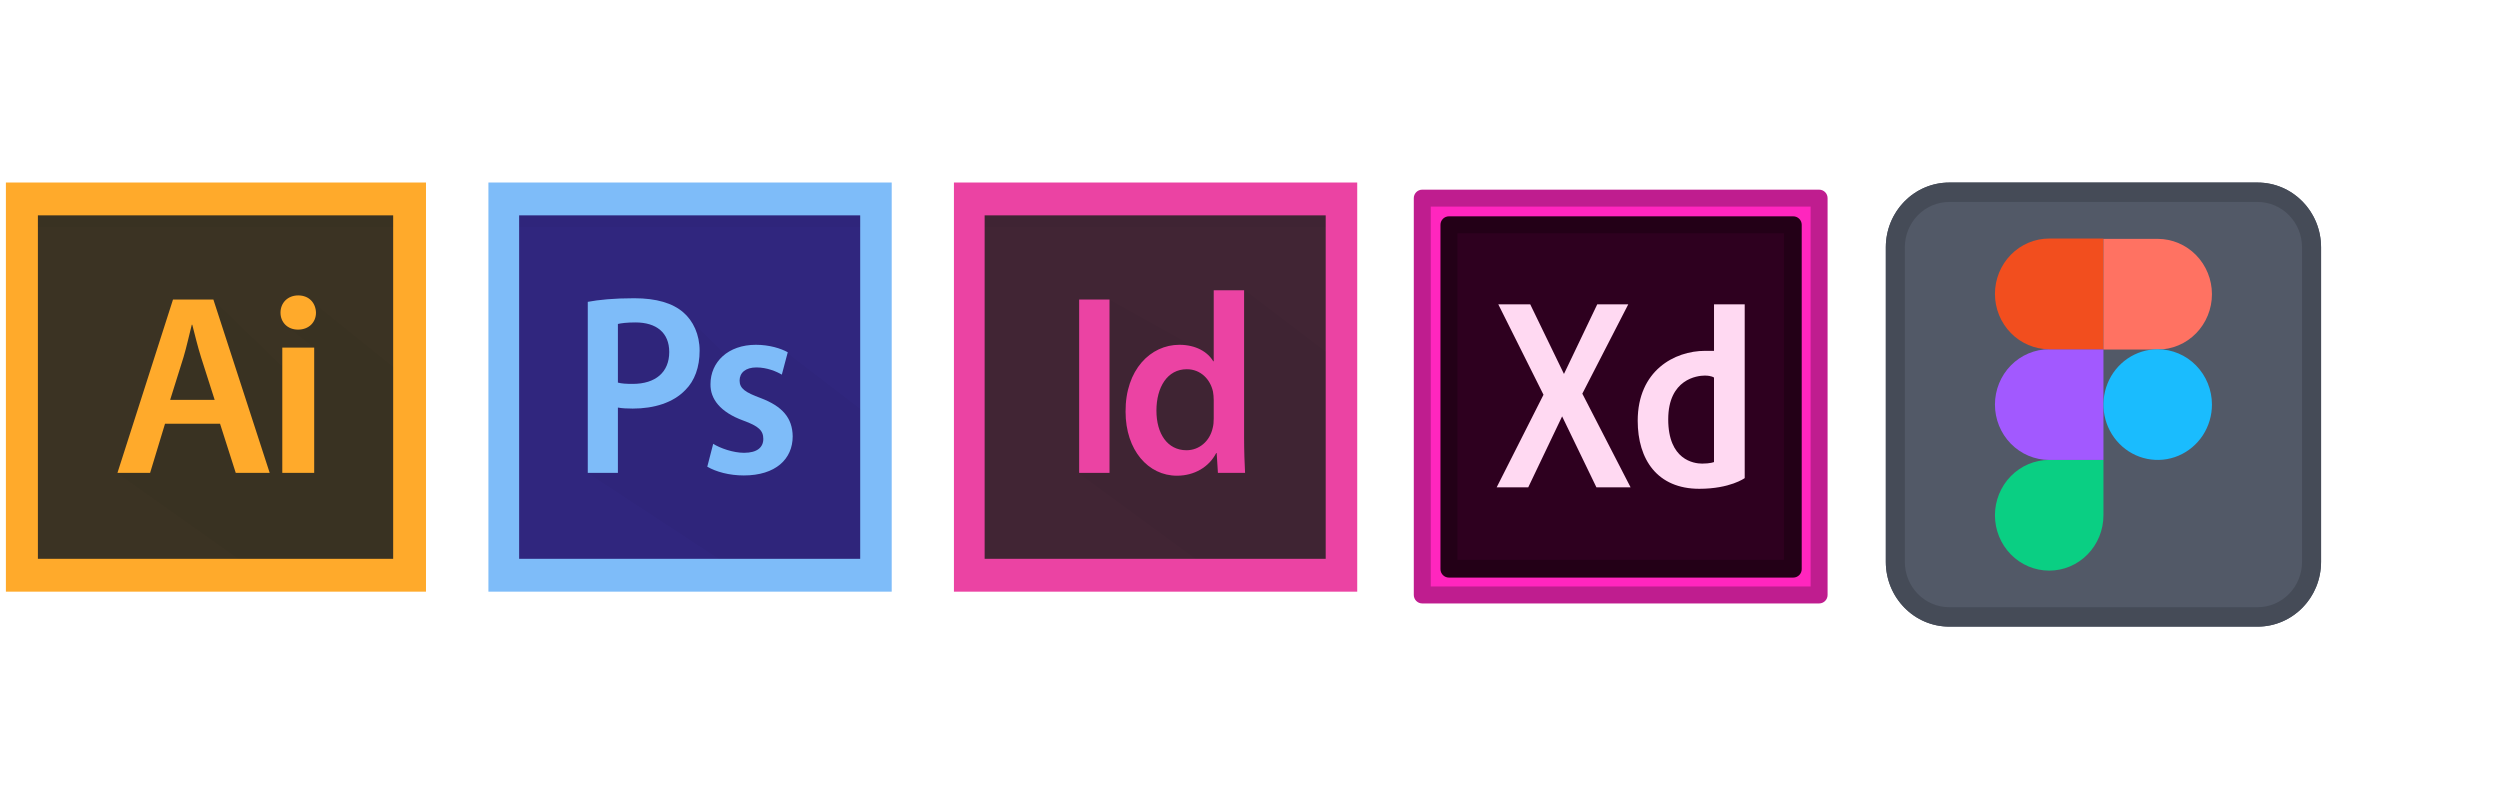 <svg width="145" height="47" viewBox="0 0 145 47" fill="none" xmlns="http://www.w3.org/2000/svg">
<path d="M24.707 10.586H0.342V34.316H24.707V10.586Z" fill="#FFAA2B"/>
<path d="M22.803 12.491H2.198V32.411H22.803V12.491Z" fill="#3B3323"/>
<g opacity="0.302">
<g opacity="0.302">
<path opacity="0.302" d="M17.773 17.227C17.822 17.259 16.406 18.74 16.406 18.74L18.232 20.178L16.553 21.426L12.354 17.373L10.352 17.861L9.082 21.914L6.787 27.432L13.818 32.412H22.803V21.279C22.803 21.279 17.725 17.194 17.773 17.227Z" fill="black"/>
</g>
</g>
<g opacity="0.302">
<g opacity="0.302">
<path opacity="0.302" d="M22.803 12.49H2.198V13.174H22.803V12.49Z" fill="black"/>
</g>
</g>
<path d="M9.571 24.578L8.706 27.427H6.812L10.034 17.373H12.376L15.642 27.427H13.673L12.763 24.578H9.571ZM12.45 23.191L11.659 20.714C11.466 20.103 11.302 19.417 11.152 18.835H11.123C10.973 19.417 10.824 20.118 10.645 20.714L9.869 23.191H12.45Z" fill="#FFAA2B"/>
<path d="M18.327 18.134C18.327 18.686 17.924 19.118 17.283 19.118C16.671 19.118 16.269 18.686 16.269 18.134C16.269 17.567 16.686 17.134 17.298 17.134C17.924 17.134 18.312 17.567 18.327 18.134ZM16.373 27.427V20.162H18.223V27.427H16.373Z" fill="#FFAA2B"/>
<path d="M51.719 10.586H28.328V34.316H51.719V10.586Z" fill="#7EBCF9"/>
<path d="M49.891 12.491H30.11V32.411H49.891V12.491Z" fill="#30267E"/>
<g opacity="0.302">
<g opacity="0.302">
<path opacity="0.302" d="M45.625 20.449L42.812 21.279L39.203 17.764L35.172 18.203L35.031 22.012L34.094 27.432L41.688 32.412H49.891V23.721L45.625 20.449Z" fill="black"/>
</g>
</g>
<g opacity="0.302">
<g opacity="0.302">
<path opacity="0.302" d="M49.891 12.49H30.11V13.174H49.891V12.49Z" fill="black"/>
</g>
</g>
<path d="M34.091 17.507C34.721 17.388 35.594 17.298 36.783 17.298C38.072 17.298 39.017 17.582 39.633 18.119C40.206 18.611 40.578 19.402 40.578 20.341C40.578 21.296 40.291 22.087 39.747 22.624C39.046 23.355 37.943 23.698 36.697 23.698C36.368 23.698 36.067 23.683 35.838 23.638V27.427H34.091V17.507H34.091ZM35.838 22.191C36.053 22.251 36.339 22.266 36.697 22.266C38.014 22.266 38.816 21.594 38.816 20.416C38.816 19.297 38.072 18.701 36.855 18.701C36.368 18.701 36.024 18.745 35.838 18.79V22.191Z" fill="#7EBCF9"/>
<path d="M41.365 25.741C41.766 25.995 42.525 26.263 43.155 26.263C43.928 26.263 44.272 25.935 44.272 25.458C44.272 24.965 43.986 24.712 43.127 24.399C41.766 23.907 41.193 23.131 41.208 22.281C41.208 20.998 42.224 19.998 43.843 19.998C44.616 19.998 45.289 20.207 45.69 20.431L45.346 21.729C45.045 21.55 44.487 21.311 43.871 21.311C43.241 21.311 42.897 21.624 42.897 22.072C42.897 22.534 43.227 22.758 44.115 23.086C45.375 23.563 45.962 24.235 45.976 25.309C45.976 26.621 44.988 27.576 43.141 27.576C42.296 27.576 41.537 27.367 41.022 27.069L41.365 25.741Z" fill="#7EBCF9"/>
<path d="M105.531 11.469H82.469V34.531H105.531V11.469Z" fill="#FF26BE"/>
<path d="M105.508 35H82.492C82.22 35 82 34.78 82 34.508V11.492C82 11.22 82.22 11 82.492 11H105.508C105.78 11 106 11.22 106 11.492V34.508C106 34.78 105.78 35 105.508 35ZM82.984 34.016H105.016V11.984H82.984V34.016Z" fill="#BF1D8F"/>
<path d="M103.984 13.016H84.016V32.984H103.984V13.016Z" fill="#2E001F"/>
<path d="M104.5 33.008C104.5 33.28 104.28 33.5 104.008 33.5H84.039C83.767 33.5 83.547 33.28 83.547 33.008V13.039C83.547 12.767 83.767 12.547 84.039 12.547H104.008C104.28 12.547 104.5 12.767 104.5 13.039V33.008ZM84.531 32.469H103.469V13.531H84.531V32.469Z" fill="#230017"/>
<path d="M94.44 17.65H92.641L90.71 21.689L88.753 17.65H86.9L89.523 22.895L86.807 28.265H88.638L90.603 24.149L92.592 28.265H94.574L91.775 22.832L94.44 17.65ZM99.413 17.65V20.349C99.413 20.349 99.102 20.349 98.895 20.349C97.126 20.349 94.987 21.49 94.987 24.404C94.987 26.657 96.129 28.35 98.56 28.35C100.35 28.35 101.193 27.73 101.193 27.73V17.65H99.413ZM99.412 26.799C99.412 26.799 99.207 26.889 98.723 26.889C98.24 26.889 96.757 26.676 96.757 24.325C96.757 21.973 98.461 21.784 98.871 21.784C99.281 21.784 99.412 21.899 99.412 21.899V26.799V26.799Z" fill="#FFD9F2"/>
<path d="M78.719 10.586H55.328V34.317H78.719V10.586Z" fill="#EB43A3"/>
<path d="M76.89 12.491H57.109V32.411H76.89V12.491Z" fill="#412534"/>
<g opacity="0.302">
<g opacity="0.302">
<path opacity="0.302" d="M72.203 16.836L71.266 21.23L64.328 17.373L63.719 21.914L62.547 27.432L69.344 32.412H76.891V20.4L72.203 16.836Z" fill="black"/>
</g>
</g>
<g opacity="0.302">
<g opacity="0.302">
<path opacity="0.302" d="M76.89 12.49H57.109V13.174H76.89V12.49Z" fill="black"/>
</g>
</g>
<path d="M64.352 17.373V27.427H62.591V17.373H64.352Z" fill="#EB43A3"/>
<path d="M72.157 16.836V25.383C72.157 26.129 72.186 26.935 72.214 27.427H70.639L70.567 26.278H70.539C70.124 27.084 69.279 27.591 68.262 27.591C66.601 27.591 65.283 26.114 65.283 23.877C65.269 21.445 66.73 19.998 68.405 19.998C69.365 19.998 70.052 20.416 70.367 20.953H70.396V16.836H72.157ZM70.395 23.191C70.395 23.041 70.381 22.862 70.353 22.713C70.195 21.997 69.637 21.415 68.835 21.415C67.703 21.415 67.073 22.46 67.073 23.817C67.073 25.145 67.703 26.114 68.82 26.114C69.536 26.114 70.166 25.607 70.338 24.817C70.381 24.652 70.396 24.473 70.396 24.279V23.191H70.395Z" fill="#EB43A3"/>
<path d="M130.942 10.588H113.057C111.025 10.588 109.377 12.269 109.377 14.342V32.589C109.377 34.663 111.025 36.344 113.057 36.344H130.942C132.974 36.344 134.622 34.663 134.622 32.589V14.342C134.622 12.269 132.974 10.588 130.942 10.588Z" fill="#525967"/>
<path d="M130.942 11.714C131.625 11.714 132.28 11.991 132.763 12.484C133.246 12.977 133.518 13.645 133.518 14.342V32.589C133.518 33.286 133.246 33.955 132.763 34.448C132.28 34.941 131.625 35.218 130.942 35.218H113.057C112.374 35.218 111.719 34.941 111.235 34.448C110.752 33.955 110.481 33.286 110.481 32.589V14.342C110.481 13.645 110.752 12.977 111.235 12.484C111.719 11.991 112.374 11.714 113.057 11.714H130.942ZM130.942 10.588H113.057C112.081 10.588 111.145 10.983 110.455 11.688C109.765 12.392 109.377 13.347 109.377 14.342V32.589C109.377 33.585 109.765 34.54 110.455 35.244C111.145 35.948 112.081 36.344 113.057 36.344H130.942C131.918 36.344 132.854 35.948 133.544 35.244C134.234 34.54 134.622 33.585 134.622 32.589V14.342C134.622 13.347 134.234 12.392 133.544 11.688C132.854 10.983 131.918 10.588 130.942 10.588V10.588Z" fill="#454B57"/>
<path d="M118.853 33.096C119.267 33.096 119.676 33.013 120.058 32.852C120.439 32.691 120.786 32.454 121.078 32.156C121.37 31.858 121.602 31.504 121.76 31.115C121.918 30.725 122 30.308 122 29.886V26.676H118.853C118.019 26.676 117.219 27.014 116.629 27.616C116.039 28.218 115.707 29.035 115.707 29.886C115.707 30.738 116.039 31.554 116.629 32.156C117.219 32.758 118.019 33.096 118.853 33.096V33.096Z" fill="#0ACF83"/>
<path d="M115.707 23.466C115.707 22.615 116.039 21.798 116.629 21.196C117.219 20.594 118.019 20.256 118.853 20.256H122V26.676H118.853C118.019 26.676 117.219 26.338 116.629 25.736C116.039 25.134 115.707 24.317 115.707 23.466Z" fill="#A259FF"/>
<path d="M115.707 17.046C115.707 16.194 116.039 15.378 116.629 14.776C117.219 14.174 118.019 13.835 118.853 13.835H122V20.256H118.853C118.019 20.256 117.219 19.917 116.629 19.315C116.039 18.713 115.707 17.897 115.707 17.046V17.046Z" fill="#F24E1E"/>
<path d="M122 13.854H125.146C125.981 13.854 126.781 14.192 127.371 14.794C127.961 15.396 128.293 16.213 128.293 17.064C128.293 17.916 127.961 18.732 127.371 19.334C126.781 19.936 125.981 20.274 125.146 20.274H122V13.854Z" fill="#FF7262"/>
<path d="M128.293 23.466C128.293 24.101 128.108 24.722 127.763 25.25C127.417 25.777 126.925 26.189 126.35 26.432C125.776 26.675 125.143 26.738 124.533 26.614C123.922 26.491 123.362 26.185 122.922 25.736C122.482 25.287 122.182 24.715 122.06 24.092C121.939 23.47 122.001 22.824 122.24 22.238C122.478 21.651 122.881 21.15 123.398 20.797C123.916 20.444 124.524 20.256 125.146 20.256C125.981 20.256 126.781 20.594 127.371 21.196C127.961 21.798 128.293 22.615 128.293 23.466Z" fill="#1ABCFE"/>
</svg>
